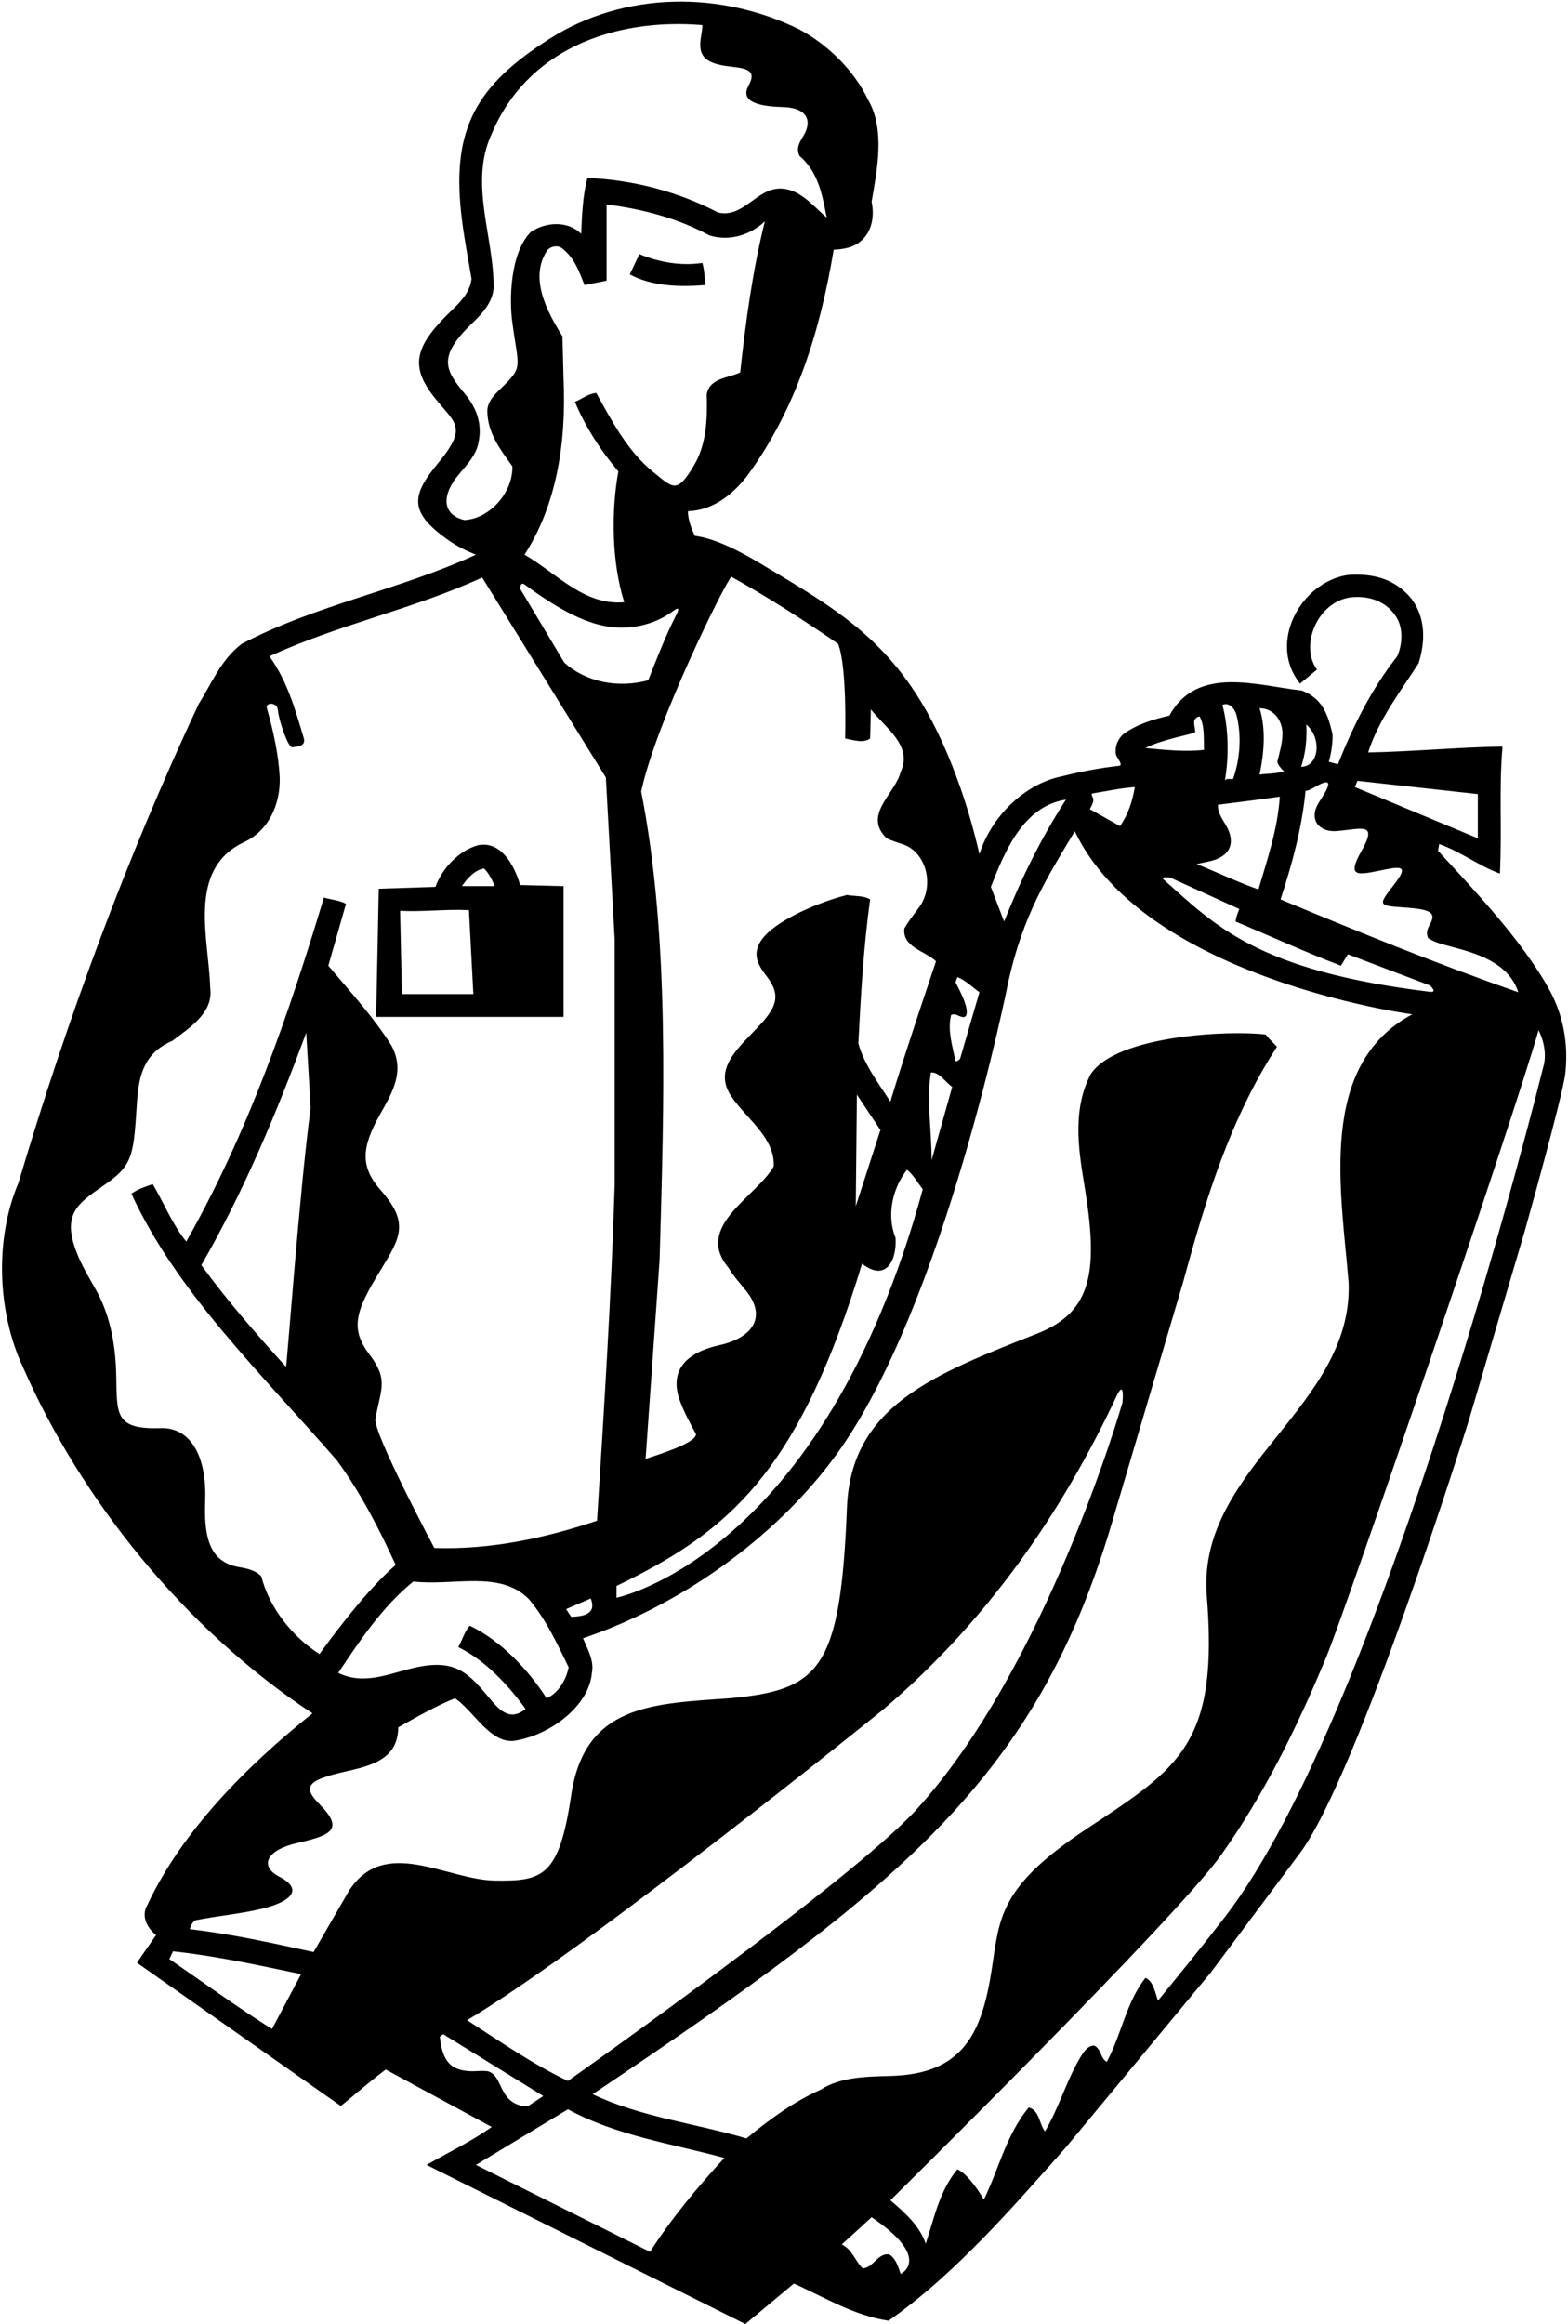 <?xml version="1.0" encoding="UTF-8"?>
<svg xmlns="http://www.w3.org/2000/svg" xmlns:xlink="http://www.w3.org/1999/xlink" width="426pt" height="631pt" viewBox="0 0 426 631" version="1.1">
<g id="surface1">
<path style=" stroke:none;fill-rule:nonzero;fill:rgb(0%,0%,0%);fill-opacity:1;" d="M 153.102 240.602 L 141.301 240.301 C 141.301 240.301 138.141 227.73 129.801 229.5 C 124.602 231 120.102 235.801 118.301 240.801 L 102.898 241.301 C 102.699 252.898 102.398 264.5 102.199 276.102 L 153.102 276.102 Z M 109.199 269.898 L 108.699 247.301 C 115.102 247.602 121 246.801 127.398 247.102 L 128.602 269.898 Z M 125.5 240.602 C 126.898 238.5 129 236.199 131.5 235.801 C 132.898 237.199 133.699 238.898 134.398 240.602 L 125.5 240.602 "/>
<path style=" stroke:none;fill-rule:nonzero;fill:rgb(0%,0%,0%);fill-opacity:1;" d="M 173.699 69 L 171.102 74.5 C 177 77.699 184.5 78 191.699 77.398 C 191.398 75.398 191.398 73.199 190.801 71.398 C 184.699 72.301 178.801 71.102 173.699 69 "/>
<path style=" stroke:none;fill-rule:nonzero;fill:rgb(0%,0%,0%);fill-opacity:1;" d="M 420.812 268.504 C 413.363 255.086 399.898 241.062 390.699 231 L 391 229.164 C 396.699 231.164 401.801 235.102 407.5 237.199 C 408.102 224.602 407.199 214.801 408.199 202.699 C 395.898 202.898 383.398 204.102 371.699 204.301 C 374.5 195.5 380.301 188 385.398 180.102 C 387.301 174.102 387.301 167.699 383.5 162.602 C 379.102 157.199 373.102 155.602 366.199 156.102 C 353.23 158.055 344.371 174.711 353.199 185.602 L 357.801 181.801 C 352.777 174.891 358.512 162.309 368.102 162.102 C 372.699 161.898 376.898 163.602 379.398 167.602 C 381.301 170.699 381 175 379.602 178.199 C 372.5 187.199 367.602 197.199 363.5 207.5 L 361 206.836 C 361.602 205.035 362.199 201.266 362 199.164 C 360.699 193.867 359.301 189.699 353.699 187.5 C 341.699 186.199 325.199 180.5 317.699 194.301 C 313.301 195.301 309 196.602 305.199 199.301 C 303.801 200.602 303 202.301 303.102 204.301 C 303.102 205.699 305 207.102 304.301 207.898 C 298.801 208.5 293.602 209.5 288.398 210.801 C 278.102 212.898 269.199 222 266.102 231.898 C 264.684 225.879 263.035 219.941 261.02 214.16 C 248.035 176.891 231.031 167.641 206.57 152.996 C 200.035 149.082 193.859 146.133 188.801 145.5 C 187.801 143.5 186.898 141 186.898 138.801 C 193.5 138.602 198.898 134.5 203 129.199 C 216.301 111 222.801 90 226.5 67.801 C 228.898 67.699 231.699 67.301 233.699 65.602 C 237 63 237.602 58.5 236.801 54.801 C 238.301 46.102 240.5 35.199 235.898 27.199 C 232.102 19.199 225 12.199 217.199 8 C 195.855 -2.527 169.664 -2.434 149.254 10.566 C 129.52 23.133 122.855 34.762 125.254 57.547 C 125.918 63.863 127.168 70.113 128.102 75.699 C 127.715 79.141 125.441 81.652 122.922 84.07 C 113.156 93.438 111.055 98.914 117.691 107.48 C 123.512 114.996 127.441 115.586 118.867 125.941 C 111.523 134.809 111.41 139.184 121.477 146.43 C 124.027 148.266 126.863 149.66 129.301 150.602 C 108.699 160.102 85.898 164.199 65.699 174.801 C 60 179.102 57.5 185.602 54 191.102 C 34.301 233.102 18.301 276.602 5 321.199 C -1.5 336.5 -0.699 356.301 6.199 371.102 C 21.898 407 50.102 442.301 84.898 465.199 C 66.801 479.602 49.301 497.398 40 517.301 C 38.301 520.199 39.898 523.398 42.398 525.398 L 37.199 532.902 L 92.602 571.801 C 96.699 568.5 100.602 565 104.801 561.902 L 133.602 577.5 C 127.898 581.5 121.801 584.398 115.898 587.801 L 202.5 631 L 215.699 620 C 224.102 623.801 232 628.699 241.398 630.102 C 259.199 617.699 274.801 599.699 289.602 583 L 329 535.5 L 353.199 503.102 C 369 481.898 399.102 385.5 399.102 385.5 L 414.199 334.398 C 414.199 334.398 424.551 297.719 425.258 291.488 C 425.961 285.266 425.492 276.93 420.812 268.504 Z M 368.801 212 L 401.5 215.602 L 401.5 227.602 L 368.102 213.699 Z M 358.371 217.793 C 355.379 222.461 358.344 226.066 363.242 225.641 C 370.145 225.039 374.355 223.191 369.852 231.129 C 365.984 237.938 368.562 237.668 374.539 236.441 C 380.441 235.227 383.094 234.633 378.68 240.266 C 374.254 245.914 374.422 245.895 381.871 246.414 C 389.109 246.922 390.246 247.91 388.352 251.238 C 387.758 252.277 387.398 253.387 388 254.699 C 389.816 255.895 391.926 256.406 394.012 256.961 C 400.707 258.73 409.793 261.148 412.5 269.398 C 390.602 261.801 369.102 253 347.898 244.199 C 351 234.699 353.699 225 354.699 214.699 C 355.668 214.656 356.539 214.09 357.406 213.59 C 363.441 210.102 360.07 215.145 358.371 217.793 Z M 364.301 262.199 L 366.199 259.102 L 388.48 267.551 C 388.48 267.551 390.711 269.562 388.465 269.285 C 341.344 263.531 330.117 251.188 316.188 238.852 C 315.098 237.887 317.883 238.262 317.883 238.262 L 336.699 246.801 C 336.301 247.898 335.801 248.898 335.699 250.199 C 345.199 254.199 354.602 258.5 364.301 262.199 Z M 354.898 196.699 C 359.297 200.555 358.27 208.199 353.5 208.199 C 354.699 204.602 355.102 200.801 354.898 196.699 Z M 342.199 192.301 C 346.094 192.301 348.602 195.73 348.418 199.672 C 348.305 202.066 347.617 204.441 347.039 206.762 C 346.922 207.242 348.199 209 348.898 209.398 C 346.801 210.102 344.398 210 342.199 210.301 C 343.398 204.699 344 197.898 342.199 192.301 Z M 335.898 194 C 337.398 199.699 336.898 206.199 335 211.5 C 334.301 211.602 333.398 211.301 332.801 211.801 C 333.898 205.5 333.801 197.602 332.102 191.398 C 334.102 190.5 335.5 192.699 335.898 194 Z M 333.137 224.184 C 332.125 222.395 330.789 220.746 330.898 218.5 C 336.5 217.801 342.102 217.102 347.699 216.301 C 347.102 225.301 344.301 233.301 341.898 241.5 C 336.5 239.602 330.801 236.898 325.102 234.602 C 326.699 234.199 328.727 233.977 330.449 233.301 C 334.438 231.738 335.543 228.43 333.137 224.184 Z M 324.695 198.809 C 324.832 197.297 323.43 195.137 325.898 194.5 C 327.301 196.898 327 200.398 327.102 203.602 C 321.801 204.199 316.398 203.602 311.199 203.102 C 315.102 200.898 324.66 199.191 324.695 198.809 Z M 296.844 216.422 C 296.637 216.086 296.434 215.48 296.844 215.414 C 300.695 214.812 304.414 213.973 308.301 213.699 C 307.699 217.5 306.5 221.102 304.301 224.301 L 296.102 219.699 C 296.477 218.875 297.469 217.43 296.844 216.422 Z M 289.602 217.102 C 282.801 227.602 277.398 238.699 272.801 250.199 L 269.199 240.801 C 272.898 231.398 277.898 218.898 289.602 217.102 Z M 258.398 275.602 C 259.109 275.184 259.824 275.48 260.512 275.816 C 263.707 277.375 262.641 273.242 261.699 271.035 C 261.074 269.574 260.352 268.148 259.602 266.699 L 260.102 265.301 C 262.301 266.102 264.102 268 266.102 269.398 L 260.844 287.453 C 260.844 287.453 259.703 288.766 259.504 287.734 C 258.766 283.957 257.379 279.688 258.398 275.602 Z M 258.699 295.102 L 253.102 315 C 253.102 307 251.699 298.801 252.898 291.199 C 255.199 291 256.898 293.898 258.699 295.102 Z M 198.699 156.602 C 208.602 162.102 218.398 168.398 227.699 174.801 C 230.199 181 229.602 200.5 229.602 200.5 C 231.699 200.898 234.602 201.898 236.398 200.5 L 236.602 192.602 C 240.602 197.699 248 202.398 244.699 209.602 C 243.199 215.5 234.301 221.301 240.898 227.602 C 242.18 228.238 243.789 228.727 245.41 229.277 C 251.559 231.367 254.016 240.316 249.777 246.246 C 248.395 248.18 246.816 250.039 245.699 252.102 C 245.102 257.199 251.398 258.199 254.301 261 C 254.301 261 245.602 286.699 241.898 299.102 C 238.602 294 234.801 289.102 233.199 283.301 C 233.898 269.801 234.602 257.199 236.398 244.199 C 234.602 243.102 232.199 243.398 230.102 243 C 225.457 244.188 220.113 246.184 215.539 248.594 C 201.625 255.934 205.383 261.305 208.316 265.102 C 212.492 270.504 210.734 273.828 205.664 279.148 C 200.066 285.02 193.352 290.723 199.199 298.398 C 203.301 304.102 210.602 309.199 210.199 316.699 C 205.398 325.102 188.398 333 198 344.301 C 199.27 346.535 201.195 348.562 202.863 350.676 C 208.293 357.562 204.516 363.238 195.422 365.238 C 186.883 367.117 181.68 371.758 184.66 380.168 C 185.789 383.352 187.461 386.391 189.102 389.398 C 189 391.898 178.398 395.102 175.398 396.102 L 179.199 342.102 C 180.398 300 182 254.5 174.199 214.898 C 178.301 195.801 197.102 158 198.699 156.602 Z M 167.5 430.602 C 195.738 416.91 214.359 402.41 231.023 353.062 C 232.133 349.77 233.199 346.449 234.199 343.102 C 240.789 348.227 243.711 342.051 243.301 336.102 C 240.801 329.898 242.5 322.602 246.398 317.602 C 248.102 318.898 249.301 321.102 250.699 322.898 C 223.566 422.637 167.5 433.801 167.5 433.801 Z M 153.301 179.898 L 141.316 159.844 C 141.316 159.844 141.344 157.863 142.453 158.664 C 150.562 164.516 160.023 170.785 169.676 170.406 C 175.965 170.16 180.359 167.793 182.938 165.859 C 184.789 164.469 184.336 165.762 183.695 167.012 C 180.789 172.723 178.48 178.711 176.102 184.699 C 168.102 186.898 159.301 185.301 153.301 179.898 Z M 232.5 327.5 L 232.801 297.199 L 239.199 306.801 Z M 201.102 101.102 C 198 102.699 192.801 102.5 192 107.102 C 192.219 114.047 191.859 120.676 188.652 126.16 C 183.895 134.301 182.859 132.504 177.395 128.09 C 170.465 122.488 166.016 113.941 162 106.699 C 160 106.801 158.102 108.301 156.199 109.102 C 158.898 115.602 163 122.102 168 128 C 166 138.801 166.199 152.898 169.602 163.5 C 158.699 164.5 151.199 155.602 142.5 150.602 C 151.102 137.301 153.898 120.5 153.102 102.801 L 152.801 91.301 C 148.602 84.602 143.602 75.301 148.801 67.801 C 149.898 66.801 151.602 66.5 152.801 67.5 C 156.199 70.199 157.398 73.898 158.801 77.398 L 164.801 76.199 L 164.801 55.5 C 174.801 56.801 184.199 59.301 192.699 63.898 C 198 65.602 203.801 63.898 207.801 60.102 C 204.5 73.301 202.602 87.199 201.102 101.102 Z M 126.199 141.199 C 120.715 140.008 119.312 135.109 124.785 128.652 C 127.035 125.992 129.449 123.41 130 120.102 C 131.102 114.934 129.355 110.574 126.27 106.891 C 120.809 100.379 118.898 96.785 128.273 87.773 C 131.102 85.055 133.742 82.199 134.102 78.301 C 134.301 64.5 127.301 49.801 133.602 36.301 C 143.082 13.742 166.309 4.812 190.801 6.801 C 190.848 7.898 190.535 9.207 190.367 10.504 C 189.859 14.426 190.734 17.004 197.273 17.926 C 201.59 18.535 206.051 18.398 203.391 23.199 C 201.305 26.961 204.496 28.879 212.668 29.07 C 219.129 29.227 220.91 32.645 218.176 37.07 C 217.172 38.699 216.246 40.289 217.199 42.301 C 222.398 46.801 223.398 53 224.602 59.102 C 220.898 55.898 217.301 51.301 212.102 51.199 C 205.5 51.102 202 59.301 195.102 57.699 C 184.301 52.102 172.398 48.898 159.602 48.301 C 158.301 53.102 158.102 58.602 157.898 63.5 C 154.238 59.84 148.219 60.262 144.199 63 C 138.48 68.852 138.406 81.527 139.152 87.234 C 140.883 100.434 142.32 99.383 135.855 105.691 C 134.113 107.387 132.465 109.105 132.398 111.5 C 132.398 117.5 135.898 122 139.199 126.602 C 139.398 133.801 133 140.836 126.199 141.199 Z M 71 428 C 69.449 426.375 67.23 425.863 64.949 425.484 C 56.234 424.035 55.441 416.117 55.75 407.172 C 56.156 395.469 51.809 387.484 43.652 387.754 C 31.184 388.16 31.781 384.035 31.578 373.488 C 31.426 365.57 30.059 357.836 26.602 351.199 C 24.91 348.082 22.867 344.836 21.391 341.43 C 15.988 328.965 21.691 326.527 29.492 320.926 C 36.367 315.984 36.305 312.613 37.223 299.184 C 37.691 292.316 38.973 285.938 46.801 282.602 C 51.398 279.102 58.102 275 57.102 268.199 C 56.801 255.199 50.699 236.301 66 228.801 C 73 225.699 76.199 218.398 76 211.102 C 75.688 204.906 74.266 198.465 72.512 192.309 C 72.027 190.613 75.219 190.676 75.438 192.488 C 75.918 196.5 78.41 203.008 79.379 202.902 C 81.277 202.695 83.164 202.422 82.5 200.301 C 80.199 192.602 78 184.801 73.199 178.199 C 91.801 169.602 112.301 165.398 131 156.801 L 164.602 211.102 L 167 255.199 L 167 321.5 C 166.102 351.602 164.102 382.602 162.199 412.898 C 148.398 417.5 133.699 420.801 118 420.301 C 118 420.301 101.34 389.035 102 385.238 C 103.441 376.953 105.664 374.727 100.281 367.621 C 94.965 360.602 96.805 355.652 103.18 345.207 C 108.648 336.246 111.395 332.195 103.535 323.281 C 97.871 316.859 98.059 311.719 103.355 302.367 C 106.715 296.438 110.086 290.695 106.301 283.801 C 101.5 276.199 95.199 269.301 89.199 262.199 L 94 245.398 C 92.199 244.398 90 244.301 88 243.699 C 78.301 275.898 67.301 307.699 50.602 337.102 C 46.801 332.398 44.5 326.602 41.5 321.5 C 39.5 322.199 37.5 322.801 35.699 324.102 C 48 350.898 71.199 373.102 91.602 396.602 C 98.102 405.5 103 415.102 107.5 424.898 C 98.398 432.699 86.801 449.102 86.801 449.102 C 79.301 444.301 73.102 436.398 71 428 Z M 142.801 464 C 138.43 467.547 135.547 464.195 132.621 460.652 C 127.074 453.934 123.441 450.684 113.738 452.562 C 106.605 453.941 99.367 457.871 91.898 454.199 C 97.699 445.5 103.898 436.199 112.301 429.398 C 123.199 430.699 135.801 426.199 143.699 434.199 C 148.5 439.898 151.398 446.398 154.5 452.699 C 153.801 456.102 151.699 459.699 148.5 461.102 C 143.5 453.301 135.898 445.301 127.602 441.398 C 126.199 443 125.602 445.301 124.5 447.199 C 131.801 450.801 137.898 457.301 142.801 464 Z M 153.801 436.898 L 160.5 434 C 162.199 438.398 158.336 438.836 155.199 439 Z M 84.398 300.801 C 81.398 323.102 78 370.199 77.699 371.102 C 69.699 362.301 61.602 353 54.699 343.5 C 66.301 323.398 75.199 302 83.199 280.398 Z M 73.898 550.902 C 64.801 545.199 55.301 538.301 46 531.902 L 47 529.801 C 58.898 531.098 70.301 533.598 81.801 536 Z M 132.699 562.402 C 131.16 562.105 129.344 562.438 127.656 562.348 C 122.816 562.082 120.18 560.035 119.5 553 L 120.398 552.301 L 147.602 569.098 L 143.5 571.801 C 140.699 572.098 138.102 570.402 137 568.199 C 135.602 566.199 135.301 563.402 132.699 562.402 Z M 126.898 548.5 C 159.781 529.027 239.898 464.199 239.898 464.199 C 268.41 439.996 288.609 410.453 303.312 379.148 C 305.68 374.105 304.953 380.836 304.953 380.836 C 304.953 380.836 284.41 452.578 248.875 491.43 C 231.09 510.871 154.301 565 154.301 565 C 144.801 560.5 135.898 554.301 126.898 548.5 Z M 176.602 611.398 L 129.301 587.801 L 154.301 572.699 C 167.301 579.801 182.398 582 196.801 585.898 C 189.602 593.699 182.301 602.5 176.602 611.398 Z M 202.801 580.602 C 188.898 576.5 174 574.801 161 568.598 C 245.609 511.973 281.59 482.195 301.898 414.102 L 321.5 347.898 C 327.551 325.578 334.293 303.652 346.895 284.266 C 346.996 284.109 344.801 282.199 343.898 280.898 C 334.5 279.664 303.199 281 296.301 291.699 C 291.484 301.02 292.848 311.277 294.57 321.57 C 298.48 344.93 296.852 356.145 281.879 362.051 C 253.66 373.184 231.195 381.707 230.102 409.301 C 228.352 453.609 222.613 458.812 198.199 461.102 C 177.246 462.586 158.816 462.805 155.18 487.426 C 151.906 509.598 147.43 510.812 134.398 510.602 C 121.301 510.398 104.398 498.398 94.801 513.398 L 85.199 530 C 74.102 527.602 63 525.102 51.602 523.801 C 51.699 523.102 52.199 522 53 521.398 C 59.309 520.113 66.035 519.613 72.215 517.977 C 78.465 516.324 82.969 513.082 75.602 509.398 C 70.426 506.5 72.594 502.312 80.48 500.469 C 89.035 498.465 93.828 497.113 87.211 490.293 C 84.32 487.312 81.777 484.574 88.301 482.5 C 95.699 479.801 108.102 480.301 108.199 469 C 113.199 466.199 118.199 463.301 123.602 461.102 C 128.715 464.508 133.32 473.73 140.02 472.602 C 149.797 470.953 160.09 463.02 160.801 454.199 C 161.5 451 159.602 447.699 158.398 444.801 C 183.957 436.203 210.25 418.258 227.199 394.98 C 256.582 354.621 274 266.301 274 266.301 C 278 248.5 284.301 238.5 292 225.699 C 310 263.5 375.602 274.301 383.699 275.398 C 357.801 289.199 364.398 323.5 366.398 348.301 C 367.602 381.898 325.699 398.301 327.801 432.602 C 331.254 473.594 320.398 479.914 295.332 496.488 C 271.586 512.188 271.586 520.473 269.504 534.277 C 266.844 551.883 261.812 563.098 242.027 563.637 C 235.199 563.824 228.316 563.906 222.898 567.402 C 215.699 570.598 209.102 575.398 202.801 580.602 Z M 244.699 617.398 C 244 615.5 243.5 613.301 241.602 612.102 C 238.5 611.602 237.301 615.699 234.398 615.898 C 232.301 613.898 231.602 610.801 228.699 609.398 L 236.801 602 C 253.48 613.25 244.699 617.398 244.699 617.398 Z M 419.199 290 C 419.199 290 376.094 464.527 332.734 520.555 C 326.852 528.156 320.77 535.676 314.602 543.199 C 313.801 541 313.398 538 311.199 537 C 305.898 543.801 304.699 552.402 300.699 559.801 C 299 559 299.199 556.301 297.301 555.402 C 295.398 555.402 294.398 557.199 293.5 558.598 C 289.699 565 287.699 572.301 283.898 578.699 C 282.301 576.602 282.398 573 279.5 572.199 C 273.301 579.699 271.398 588.898 267.301 597.199 C 267.301 597.199 263.398 590.398 260.102 589 C 255.199 594.898 253.801 602.301 251.5 609.199 C 249.898 604.398 245.898 600.801 241.898 597.398 C 241.898 597.398 319.574 520.828 331.758 503.66 C 343.223 487.512 352.16 469.539 360.215 450.176 C 366.137 435.949 412 301.102 418 279.699 C 419.5 282.699 420.301 286.602 419.199 290 "/>
</g>
</svg>
